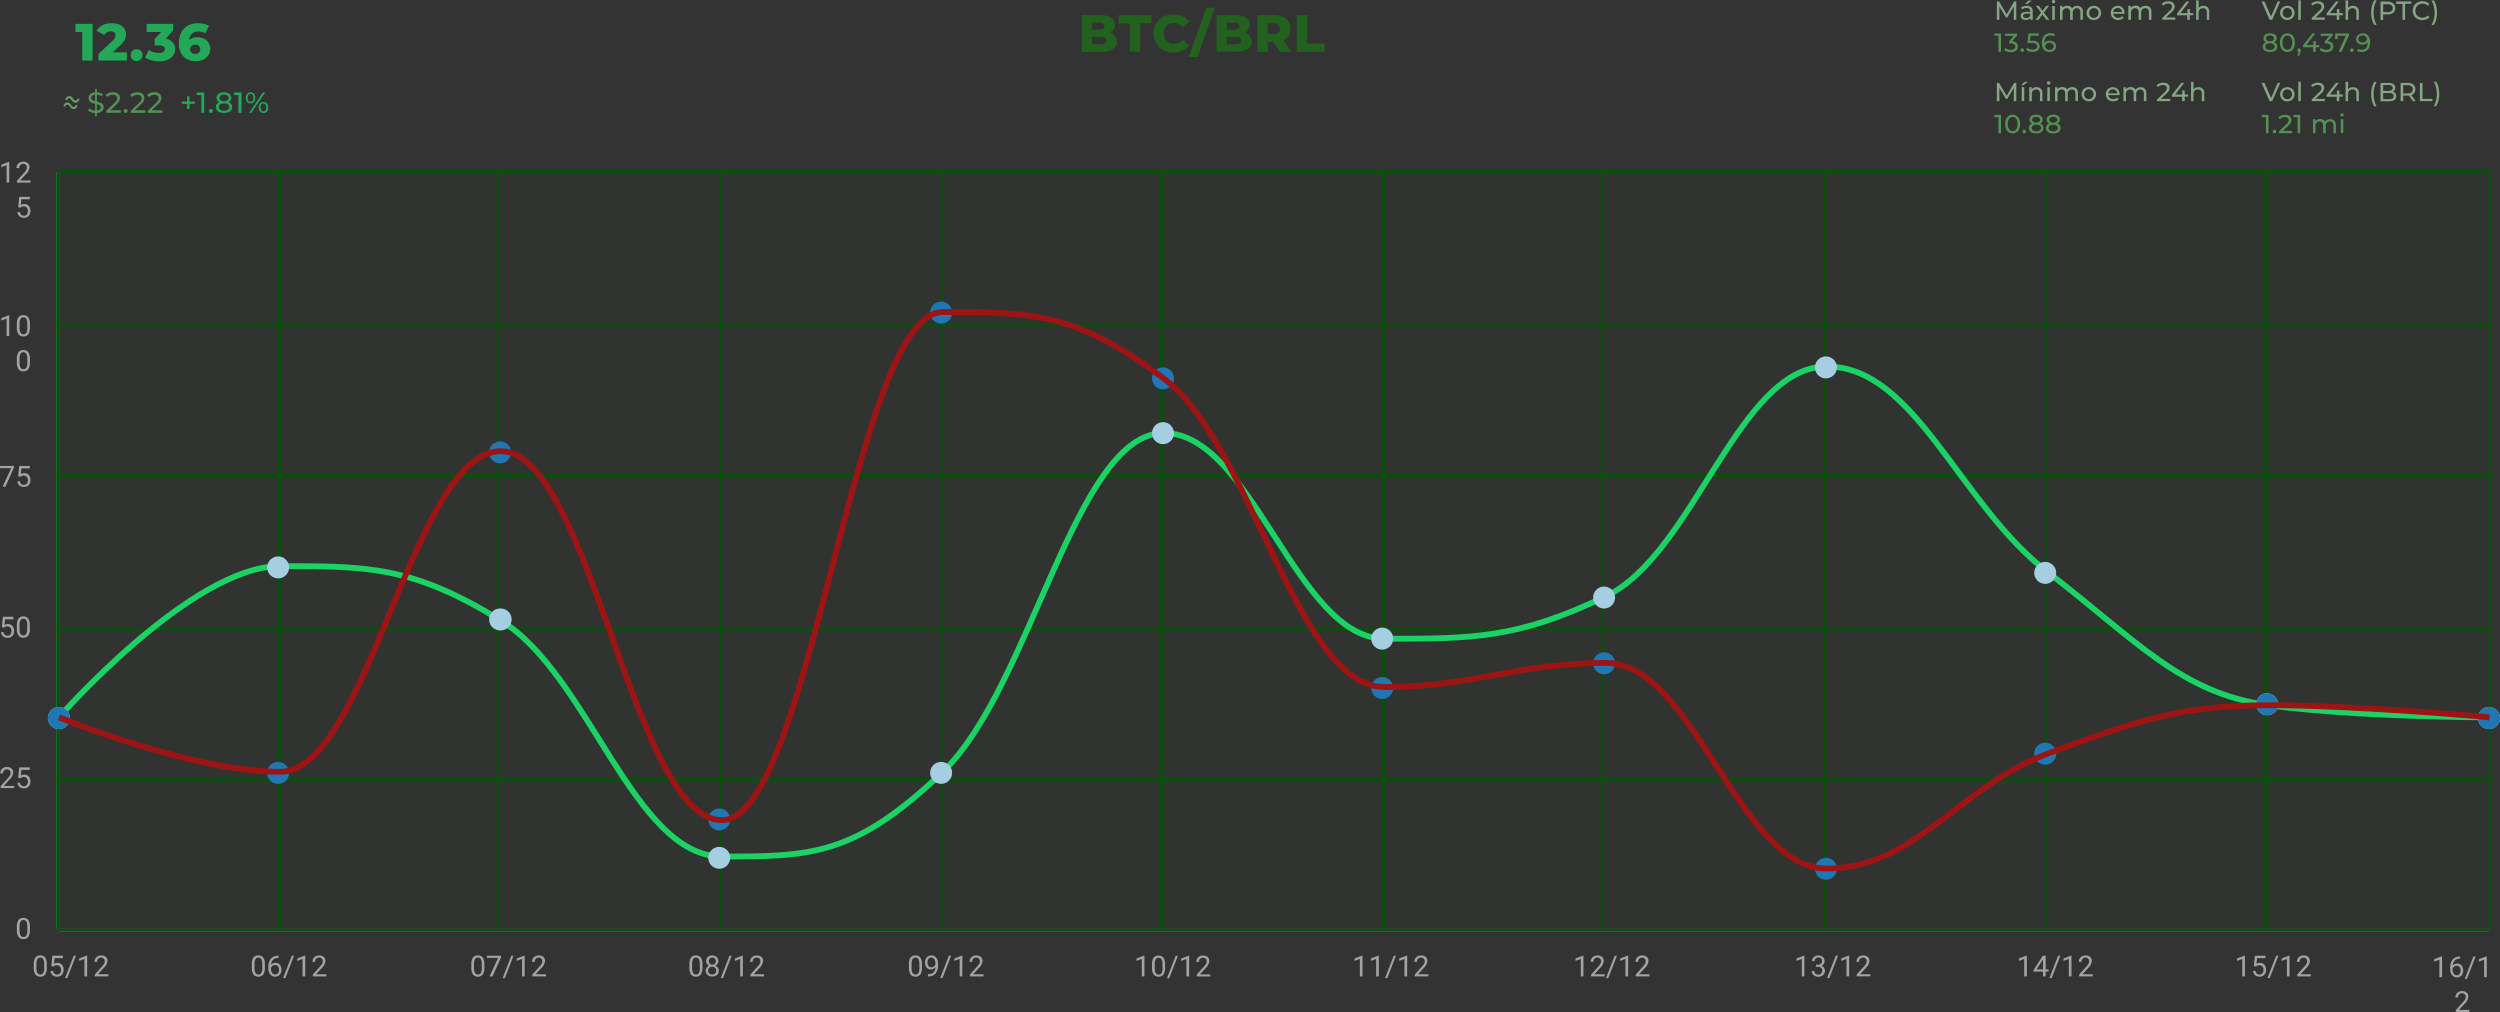 <svg xmlns="http://www.w3.org/2000/svg" viewBox="0 0 859.84 348.07"><rect x="0" y="0" width="859.84" height="348.07" fill="#333333" stroke="none"/><defs><style>.cls-1{fill:#22611e;}.cls-2{fill:#23a858;}.cls-3{fill:#539252;}.cls-4{fill:#679f66;}.cls-5{fill:#033105;fill-opacity:0.05;}.cls-10,.cls-13,.cls-6,.cls-7,.cls-8{fill:none;}.cls-6{stroke:#f0f0f0;}.cls-7{stroke:#08510b;}.cls-8{stroke:#09510c;}.cls-9{fill:#a3a3a3;}.cls-10{stroke:#1bd264;}.cls-10,.cls-13{stroke-width:2px;}.cls-11{fill:#a6cee3;}.cls-12{fill:#1f78b4;}.cls-13{stroke:#9e1414;}.cls-14{fill:#84a683;}</style></defs><g id="Camada_2" data-name="Camada 2"><g id="Camada_1-2" data-name="Camada 1"><path class="cls-1" d="M381.78,11.24a3.57,3.57,0,0,1,1.69,1.19,3,3,0,0,1,.61,1.93,2.89,2.89,0,0,1-1.33,2.55,6.87,6.87,0,0,1-3.85.9h-6.8V5.21h6.44a6.27,6.27,0,0,1,3.67.9,2.78,2.78,0,0,1,1.26,2.4,3,3,0,0,1-.45,1.62A3.05,3.05,0,0,1,381.78,11.24Zm-6.16-3.45v2.43h2.45q1.8,0,1.8-1.23t-1.8-1.2Zm3,7.45c1.25,0,1.87-.43,1.87-1.28s-.62-1.28-1.87-1.28h-3v2.56Zm10-7.2h-3.87V5.21H396V8h-3.85v9.77h-3.56Zm15,10a7.64,7.64,0,0,1-3.57-.83,6.34,6.34,0,0,1-3.36-5.73,6.42,6.42,0,0,1,.9-3.38,6.17,6.17,0,0,1,2.46-2.32A7.41,7.41,0,0,1,403.65,5a7.74,7.74,0,0,1,3.11.61,6,6,0,0,1,2.3,1.77L406.8,9.39a3.76,3.76,0,0,0-3-1.48,3.72,3.72,0,0,0-1.84.45,3.18,3.18,0,0,0-1.24,1.28,3.88,3.88,0,0,0-.43,1.87,4,4,0,0,0,.43,1.89A3.2,3.2,0,0,0,402,14.66a3.82,3.82,0,0,0,4.81-1l2.26,2a5.89,5.89,0,0,1-2.3,1.76A7.57,7.57,0,0,1,403.65,18.07Zm11.2-15.41h3l-5.94,17h-3Zm13.32,8.58a3.57,3.57,0,0,1,1.69,1.19,3,3,0,0,1,.61,1.93,2.89,2.89,0,0,1-1.33,2.55,6.87,6.87,0,0,1-3.85.9h-6.81V5.21h6.45a6.27,6.27,0,0,1,3.67.9,2.78,2.78,0,0,1,1.26,2.4,3,3,0,0,1-.45,1.62A3.05,3.05,0,0,1,428.17,11.24ZM422,7.79v2.43h2.45q1.8,0,1.8-1.23t-1.8-1.2Zm3,7.45c1.25,0,1.87-.43,1.87-1.28s-.62-1.28-1.87-1.28h-3v2.56Zm13-.77h-1.95v3.34H432.5V5.21h5.76a7.15,7.15,0,0,1,3,.58,4.26,4.26,0,0,1,1.94,1.62,4.36,4.36,0,0,1,.69,2.47,4.39,4.39,0,0,1-.65,2.39,4.28,4.28,0,0,1-1.82,1.58l2.72,4h-3.82Zm2.25-4.59a1.72,1.72,0,0,0-.56-1.37A2.44,2.44,0,0,0,438,8h-2v3.69h2a2.55,2.55,0,0,0,1.66-.47A1.71,1.71,0,0,0,440.26,9.88ZM446,5.21h3.57V15h6v2.82H446Z"/><path class="cls-2" d="M31.85,8.21v12.6H28.28V11H25.94V8.21ZM43.66,18v2.82H33.85V18.58l4.72-4.41a4.5,4.5,0,0,0,.91-1.1,2,2,0,0,0,.24-.93,1.17,1.17,0,0,0-.42-1,1.87,1.87,0,0,0-1.2-.34,2.64,2.64,0,0,0-1.3.33,2.52,2.52,0,0,0-.95.89L33.2,10.59a5.15,5.15,0,0,1,2.07-1.93A6.65,6.65,0,0,1,38.42,8,6.47,6.47,0,0,1,41,8.43a3.86,3.86,0,0,1,1.73,1.35,3.33,3.33,0,0,1,.63,2,4.35,4.35,0,0,1-.45,1.94,7.36,7.36,0,0,1-1.69,2L38.8,18ZM47,21a2,2,0,0,1-1.46-.58,2,2,0,0,1-.59-1.46,2,2,0,0,1,.57-1.46A2.1,2.1,0,0,1,47,16.92a2.06,2.06,0,0,1,1.48.56A2,2,0,0,1,49,18.94a2,2,0,0,1-.59,1.46A2,2,0,0,1,47,21Zm10-7.73a4.13,4.13,0,0,1,2.39,1.3,3.34,3.34,0,0,1,.85,2.32,3.71,3.71,0,0,1-.61,2.07,4.26,4.26,0,0,1-1.84,1.55,7.16,7.16,0,0,1-3,.58,10.87,10.87,0,0,1-2.65-.33,7.92,7.92,0,0,1-2.25-.92l1.3-2.68a5.38,5.38,0,0,0,1.66.77,6.54,6.54,0,0,0,1.83.27,2.7,2.7,0,0,0,1.46-.34,1.07,1.07,0,0,0,.54-1c0-.81-.64-1.22-1.93-1.22H53.19V13.4L55.44,11h-5V8.21h9.11v2.23Zm11-.46a4.69,4.69,0,0,1,2.18.5,3.71,3.71,0,0,1,1.56,1.4,3.64,3.64,0,0,1,.6,2.07A4,4,0,0,1,71.65,19a4.32,4.32,0,0,1-1.78,1.51,5.83,5.83,0,0,1-2.5.53,5.69,5.69,0,0,1-4.27-1.61,6.32,6.32,0,0,1-1.57-4.61,7.77,7.77,0,0,1,.83-3.7,5.7,5.7,0,0,1,2.36-2.38A7.33,7.33,0,0,1,68.23,8a9.07,9.07,0,0,1,2,.23,5.35,5.35,0,0,1,1.66.69l-1.3,2.55a3.92,3.92,0,0,0-2.32-.64,3.2,3.2,0,0,0-2.21.75,3.18,3.18,0,0,0-1,2.18A4.21,4.21,0,0,1,68,12.79Zm-.83,5.74a1.72,1.72,0,0,0,1.22-.44,1.62,1.62,0,0,0,0-2.32,1.73,1.73,0,0,0-1.24-.43,1.8,1.8,0,0,0-1.26.45,1.47,1.47,0,0,0-.48,1.15,1.51,1.51,0,0,0,.46,1.15A1.89,1.89,0,0,0,67.15,18.53Z"/><path class="cls-3" d="M35.64,36.9a1.73,1.73,0,0,1-.6,1.34,2.78,2.78,0,0,1-1.72.64V40h-.64V38.88a4.57,4.57,0,0,1-1.39-.27,3,3,0,0,1-1-.6l.37-.78a2.8,2.8,0,0,0,.91.55,3.69,3.69,0,0,0,1.15.25V35.71a6.5,6.5,0,0,1-1.17-.37,2,2,0,0,1-.78-.59,1.57,1.57,0,0,1-.31-1A1.81,1.81,0,0,1,31,32.39a2.72,2.72,0,0,1,1.69-.64V30.61h.64v1.13a5.05,5.05,0,0,1,1.1.18,3.33,3.33,0,0,1,.93.43l-.33.8a3.61,3.61,0,0,0-1.7-.56v2.33a9.07,9.07,0,0,1,1.2.38,2.06,2.06,0,0,1,.79.58A1.53,1.53,0,0,1,35.64,36.9ZM31.4,33.69a.78.78,0,0,0,.33.67,2.65,2.65,0,0,0,.95.4V32.6a1.7,1.7,0,0,0-1,.38A.91.91,0,0,0,31.4,33.69ZM33.32,38a1.77,1.77,0,0,0,1-.34.92.92,0,0,0,.34-.72.77.77,0,0,0-.35-.67,3.33,3.33,0,0,0-1-.42Zm8.23-.08v.87h-5v-.68l2.85-2.75a3.55,3.55,0,0,0,.7-.86,1.65,1.65,0,0,0,.18-.74,1,1,0,0,0-.39-.85,1.76,1.76,0,0,0-1.1-.31,2.21,2.21,0,0,0-1.79.76l-.68-.59A2.78,2.78,0,0,1,37.36,32a3.92,3.92,0,0,1,1.49-.28,2.73,2.73,0,0,1,1.75.53,1.73,1.73,0,0,1,.65,1.42A2.39,2.39,0,0,1,41,34.74a4.17,4.17,0,0,1-.91,1.14L38,37.94Zm1.68.93a.67.67,0,0,1-.68-.69.62.62,0,0,1,.2-.48.66.66,0,0,1,.48-.2.68.68,0,0,1,.47.19.7.7,0,0,1,.19.49.69.69,0,0,1-.2.5A.62.62,0,0,1,43.23,38.87ZM50,37.94v.87h-5v-.68l2.85-2.75a3.32,3.32,0,0,0,.7-.86,1.65,1.65,0,0,0,.18-.74,1,1,0,0,0-.39-.85,1.74,1.74,0,0,0-1.1-.31,2.22,2.22,0,0,0-1.79.76l-.68-.59A2.78,2.78,0,0,1,45.76,32a4,4,0,0,1,1.49-.28,2.71,2.71,0,0,1,1.75.53,1.73,1.73,0,0,1,.65,1.42,2.39,2.39,0,0,1-.24,1.06,4,4,0,0,1-.91,1.14l-2.14,2.06Zm5.84,0v.87h-5v-.68l2.85-2.75a3.32,3.32,0,0,0,.7-.86,1.65,1.65,0,0,0,.18-.74,1,1,0,0,0-.39-.85,1.74,1.74,0,0,0-1.1-.31,2.22,2.22,0,0,0-1.79.76l-.68-.59A2.86,2.86,0,0,1,51.6,32a4,4,0,0,1,1.49-.28,2.69,2.69,0,0,1,1.75.53,1.71,1.71,0,0,1,.65,1.42,2.39,2.39,0,0,1-.24,1.06,4,4,0,0,1-.91,1.14L52.2,37.94Z"/><path class="cls-2" d="M67,35.71H65.17V37.5h-.84V35.71H62.51v-.79h1.82v-1.8h.84v1.8H67Zm3.24-3.9v7h-1V32.68H67.66v-.87Zm2.29,7.06a.66.66,0,0,1-.48-.19.69.69,0,0,1-.2-.5.66.66,0,0,1,.2-.48.67.67,0,0,1,.48-.2.67.67,0,0,1,.47.19.66.66,0,0,1,.19.49.69.69,0,0,1-.2.5A.62.62,0,0,1,72.52,38.87Zm6.08-3.73a2.18,2.18,0,0,1,.93.66,1.71,1.71,0,0,1,.32,1,1.81,1.81,0,0,1-.35,1.1,2,2,0,0,1-1,.71,3.9,3.9,0,0,1-1.47.25,3.83,3.83,0,0,1-1.47-.25,2,2,0,0,1-1-.71,1.81,1.81,0,0,1-.35-1.1,1.71,1.71,0,0,1,.32-1,2,2,0,0,1,.92-.66,1.73,1.73,0,0,1-.74-.61,1.64,1.64,0,0,1-.25-.9,1.69,1.69,0,0,1,.32-1,2,2,0,0,1,.89-.66,3.54,3.54,0,0,1,1.32-.23,3.67,3.67,0,0,1,1.33.23,2.1,2.1,0,0,1,.89.66,1.69,1.69,0,0,1,.32,1,1.61,1.61,0,0,1-.26.9A1.73,1.73,0,0,1,78.6,35.14Zm-1.54-2.6a1.89,1.89,0,0,0-1.13.31,1,1,0,0,0,0,1.64,1.91,1.91,0,0,0,1.14.3,1.93,1.93,0,0,0,1.14-.3,1,1,0,0,0,.41-.82,1,1,0,0,0-.43-.82A1.86,1.86,0,0,0,77.06,32.54Zm0,5.54a2.18,2.18,0,0,0,1.3-.34,1.1,1.1,0,0,0,.49-.94,1.06,1.06,0,0,0-.49-.91,2.67,2.67,0,0,0-2.61,0,1.07,1.07,0,0,0-.47.91,1.11,1.11,0,0,0,.47.94A2.19,2.19,0,0,0,77.06,38.08Zm6-6.27v7H82V32.68H80.46v-.87Zm3.15,3.76A1.46,1.46,0,0,1,85,35a2,2,0,0,1-.45-1.38A2.08,2.08,0,0,1,85,32.28a1.49,1.49,0,0,1,1.18-.53,1.44,1.44,0,0,1,1.17.53,2.36,2.36,0,0,1,0,2.77A1.44,1.44,0,0,1,86.18,35.57Zm4.22-3.76h.77l-4.78,7h-.77ZM86.18,35a.82.82,0,0,0,.72-.35,1.69,1.69,0,0,0,.26-1,1.65,1.65,0,0,0-.26-1,.83.83,0,0,0-.72-.36.86.86,0,0,0-.72.36,1.67,1.67,0,0,0-.26,1,1.65,1.65,0,0,0,.26,1A.86.86,0,0,0,86.18,35Zm4.43,3.87a1.48,1.48,0,0,1-1.18-.52,2.4,2.4,0,0,1,0-2.77,1.58,1.58,0,0,1,2.36,0A2.08,2.08,0,0,1,92.24,37a2,2,0,0,1-.45,1.38A1.45,1.45,0,0,1,90.61,38.87Zm0-.57a.83.83,0,0,0,.71-.36,1.58,1.58,0,0,0,.27-1,1.61,1.61,0,0,0-.27-1,.83.83,0,0,0-.71-.36.84.84,0,0,0-.72.36,1.65,1.65,0,0,0-.26,1,1.69,1.69,0,0,0,.26,1A.83.83,0,0,0,90.61,38.3Z"/><path class="cls-4" d="M25.65,35.27a1.4,1.4,0,0,1-.57-.29,6.22,6.22,0,0,1-.47-.56,2.8,2.8,0,0,0-.32-.41.67.67,0,0,0-.31-.19.59.59,0,0,0-.56.11,1.09,1.09,0,0,0-.37.57l-.61-.16a1.9,1.9,0,0,1,.67-1.08,1.33,1.33,0,0,1,1.59.14,3.54,3.54,0,0,1,.47.56,3.59,3.59,0,0,0,.33.41.61.61,0,0,0,.31.18.59.59,0,0,0,.55-.1,1.15,1.15,0,0,0,.38-.59l.61.16a1.91,1.91,0,0,1-.69,1.1A1.18,1.18,0,0,1,25.65,35.27Z"/><path class="cls-4" d="M25,37.48a1.3,1.3,0,0,1-.57-.3,5.07,5.07,0,0,1-.47-.56,3.48,3.48,0,0,0-.32-.41.64.64,0,0,0-.32-.18.58.58,0,0,0-.55.11,1,1,0,0,0-.37.57l-.61-.16a1.91,1.91,0,0,1,.67-1.09,1.24,1.24,0,0,1,1-.16,1.32,1.32,0,0,1,.56.31,3.62,3.62,0,0,1,.47.56c.13.18.24.32.32.41a.92.92,0,0,0,.32.18.62.62,0,0,0,.55-.1,1.2,1.2,0,0,0,.38-.6l.61.17a2,2,0,0,1-.69,1.1A1.18,1.18,0,0,1,25,37.48Z"/><rect class="cls-5" x="19.84" y="58.81" width="836" height="261"/><path class="cls-6" d="M19.81,59.47V319.53"/><path class="cls-7" d="M96.13,59.47V319.53"/><path class="cls-7" d="M171.51,59.47V319.53"/><path class="cls-7" d="M247.83,59.47V319.53"/><path class="cls-7" d="M324.16,59.47V319.53"/><path class="cls-7" d="M399.54,59.47V319.53"/><path class="cls-7" d="M475.86,59.47V319.53"/><path class="cls-7" d="M551.24,59.47V319.53"/><path class="cls-7" d="M627.57,59.47V319.53"/><path class="cls-7" d="M703.89,59.47V319.53"/><path class="cls-7" d="M779.27,59.47V319.53"/><path class="cls-7" d="M856.54,59.47V319.53"/><path class="cls-6" d="M20.28,320H856.07"/><path class="cls-7" d="M20.28,268.18H856.07"/><path class="cls-7" d="M20.28,216.35H856.07"/><path class="cls-7" d="M20.28,163.59H856.07"/><path class="cls-7" d="M20.28,111.76H856.07"/><path class="cls-7" d="M20.28,59H856.07"/><path class="cls-8" d="M20.28,320H856.07"/><path class="cls-7" d="M19.81,59.47V319.53"/><path class="cls-9" d="M16.09,332.78a4.14,4.14,0,0,1-.54,2.36,1.93,1.93,0,0,1-1.69.77,2,2,0,0,1-1.69-.75,4,4,0,0,1-.56-2.26v-1.2a4,4,0,0,1,.54-2.33,1.94,1.94,0,0,1,1.7-.76,2,2,0,0,1,1.69.73,3.93,3.93,0,0,1,.55,2.27Zm-.9-1.24a3.3,3.3,0,0,0-.32-1.66,1.1,1.1,0,0,0-1-.53,1.09,1.09,0,0,0-1,.52,3.28,3.28,0,0,0-.33,1.61v1.44a3.44,3.44,0,0,0,.33,1.71,1.13,1.13,0,0,0,1,.54,1.1,1.1,0,0,0,1-.51,3.22,3.22,0,0,0,.34-1.63Zm2.48.71L18,328.7h3.64v.84H18.79l-.21,1.94a2.25,2.25,0,0,1,1.19-.31,2,2,0,0,1,1.54.64,2.53,2.53,0,0,1,.57,1.74,2.41,2.41,0,0,1-.6,1.73,2.14,2.14,0,0,1-1.65.63,2.24,2.24,0,0,1-1.54-.52,2.1,2.1,0,0,1-.68-1.45h.86a1.45,1.45,0,0,0,.43.93,1.39,1.39,0,0,0,.93.3,1.21,1.21,0,0,0,1-.43,1.77,1.77,0,0,0,.36-1.18,1.65,1.65,0,0,0-.39-1.15,1.34,1.34,0,0,0-1-.43,1.49,1.49,0,0,0-.93.26l-.24.19Zm5.47,4.17h-.78l3-7.72h.77Zm6.82-.61h-.91v-6l-1.82.67v-.82l2.58-1H30Zm7.3,0H32.6v-.65l2.46-2.73a5.58,5.58,0,0,0,.76-1,1.68,1.68,0,0,0,.21-.8,1.32,1.32,0,0,0-.34-.92,1.22,1.22,0,0,0-.9-.35,1.42,1.42,0,0,0-1,.38,1.47,1.47,0,0,0-.37,1.07h-.9a2.11,2.11,0,0,1,.63-1.59,2.34,2.34,0,0,1,1.69-.6,2.26,2.26,0,0,1,1.57.52,1.76,1.76,0,0,1,.57,1.38A4.07,4.07,0,0,1,35.6,333l-1.91,2.07h3.57Z"/><path class="cls-9" d="M91.09,332.78a4.14,4.14,0,0,1-.54,2.36,1.93,1.93,0,0,1-1.69.77,2,2,0,0,1-1.69-.75,4,4,0,0,1-.56-2.26v-1.2a4,4,0,0,1,.54-2.33,1.94,1.94,0,0,1,1.7-.76,2,2,0,0,1,1.69.73,3.93,3.93,0,0,1,.55,2.27Zm-.9-1.24a3.3,3.3,0,0,0-.32-1.66,1.1,1.1,0,0,0-1-.53,1.09,1.09,0,0,0-1,.52,3.28,3.28,0,0,0-.33,1.61v1.44a3.44,3.44,0,0,0,.33,1.71,1.13,1.13,0,0,0,1,.54,1.1,1.1,0,0,0,1-.51,3.22,3.22,0,0,0,.34-1.63Zm5.61-2.84v.77h-.17a2.39,2.39,0,0,0-1.68.62,2.54,2.54,0,0,0-.72,1.7,1.94,1.94,0,0,1,1.53-.64,1.85,1.85,0,0,1,1.48.65,2.53,2.53,0,0,1,.56,1.69,2.5,2.5,0,0,1-.6,1.76,2.06,2.06,0,0,1-1.61.66,2,2,0,0,1-1.65-.78,3.15,3.15,0,0,1-.64-2v-.35a4.66,4.66,0,0,1,.84-3,3.1,3.1,0,0,1,2.5-1.06Zm-1.19,3.2a1.52,1.52,0,0,0-.86.28,1.47,1.47,0,0,0-.54.7v.33a2.3,2.3,0,0,0,.4,1.42,1.19,1.19,0,0,0,1,.53,1.14,1.14,0,0,0,1-.45,1.81,1.81,0,0,0,.35-1.17,1.88,1.88,0,0,0-.35-1.18A1.12,1.12,0,0,0,94.61,331.9Zm3.53,4.52h-.78l3-7.72h.77Zm6.82-.61h-.91v-6l-1.82.67v-.82l2.58-1H105Zm7.3,0H107.6v-.65l2.46-2.73a5,5,0,0,0,.75-1,1.58,1.58,0,0,0,.22-.8,1.32,1.32,0,0,0-.34-.92,1.22,1.22,0,0,0-.9-.35,1.42,1.42,0,0,0-1.05.38,1.47,1.47,0,0,0-.37,1.07h-.9a2.11,2.11,0,0,1,.63-1.59,2.34,2.34,0,0,1,1.69-.6,2.26,2.26,0,0,1,1.57.52,1.76,1.76,0,0,1,.57,1.38,4.07,4.07,0,0,1-1.33,2.5l-1.91,2.07h3.57Z"/><path class="cls-9" d="M166.59,332.78a4.14,4.14,0,0,1-.54,2.36,1.93,1.93,0,0,1-1.69.77,2,2,0,0,1-1.69-.75,4,4,0,0,1-.56-2.26v-1.2a4,4,0,0,1,.54-2.33,1.94,1.94,0,0,1,1.7-.76,2,2,0,0,1,1.69.73,3.93,3.93,0,0,1,.55,2.27Zm-.9-1.24a3.3,3.3,0,0,0-.32-1.66,1.1,1.1,0,0,0-1-.53,1.08,1.08,0,0,0-1,.52,3.28,3.28,0,0,0-.33,1.61v1.44a3.44,3.44,0,0,0,.33,1.71,1.13,1.13,0,0,0,1,.54,1.1,1.1,0,0,0,1-.51,3.22,3.22,0,0,0,.34-1.63Zm6.65-2.33-2.94,6.6h-1l2.93-6.36h-3.84v-.75h4.8Zm1.3,7.21h-.78l3-7.72h.77Zm6.82-.61h-.91v-6l-1.82.67v-.82l2.59-1h.14Zm7.3,0H183.1v-.65l2.46-2.73a5.58,5.58,0,0,0,.76-1,1.66,1.66,0,0,0,.2-.8,1.31,1.31,0,0,0-.33-.92,1.22,1.22,0,0,0-.9-.35,1.42,1.42,0,0,0-1,.38,1.47,1.47,0,0,0-.37,1.07H183a2.11,2.11,0,0,1,.63-1.59,2.34,2.34,0,0,1,1.69-.6,2.26,2.26,0,0,1,1.57.52,1.76,1.76,0,0,1,.57,1.38,4.07,4.07,0,0,1-1.33,2.5l-1.91,2.07h3.57Z"/><path class="cls-9" d="M241.59,332.78a4.14,4.14,0,0,1-.54,2.36,1.93,1.93,0,0,1-1.69.77,2,2,0,0,1-1.69-.75,4,4,0,0,1-.56-2.26v-1.2a4,4,0,0,1,.54-2.33,1.94,1.94,0,0,1,1.7-.76,2,2,0,0,1,1.69.73,3.93,3.93,0,0,1,.55,2.27Zm-.9-1.24a3.3,3.3,0,0,0-.32-1.66,1.1,1.1,0,0,0-1-.53,1.08,1.08,0,0,0-1,.52,3.28,3.28,0,0,0-.33,1.61v1.44a3.44,3.44,0,0,0,.33,1.71,1.13,1.13,0,0,0,1,.54,1.1,1.1,0,0,0,1-.51,3.22,3.22,0,0,0,.34-1.63Zm6.37-1a1.66,1.66,0,0,1-.28.95,2,2,0,0,1-.76.65,2,2,0,0,1,.88.69,1.76,1.76,0,0,1,.33,1,1.84,1.84,0,0,1-.63,1.47,2.33,2.33,0,0,1-1.63.55,2.38,2.38,0,0,1-1.65-.55,1.85,1.85,0,0,1-.61-1.47,1.82,1.82,0,0,1,.31-1,2,2,0,0,1,.87-.7,1.8,1.8,0,0,1-.74-.65,1.62,1.62,0,0,1-.28-.94,1.86,1.86,0,0,1,.58-1.43,2.47,2.47,0,0,1,3,0A1.83,1.83,0,0,1,247.06,330.56Zm-.74,3.32a1.3,1.3,0,0,0-.38-1,1.31,1.31,0,0,0-1-.37,1.3,1.3,0,0,0-1,.37,1.31,1.31,0,0,0-.37,1,1.26,1.26,0,0,0,.36.95,1.63,1.63,0,0,0,2,0A1.24,1.24,0,0,0,246.32,333.88ZM245,329.35a1.18,1.18,0,0,0-.87.33,1.2,1.2,0,0,0-.32.89,1.12,1.12,0,0,0,1.19,1.21,1.14,1.14,0,0,0,.86-.33,1.32,1.32,0,0,0,0-1.76A1.13,1.13,0,0,0,245,329.35Zm3.67,7.07h-.78l3-7.72h.77Zm6.82-.61h-.91v-6l-1.82.67v-.82l2.59-1h.14Zm7.3,0H258.1v-.65l2.46-2.73a5.58,5.58,0,0,0,.76-1,1.79,1.79,0,0,0,.2-.8,1.31,1.31,0,0,0-.33-.92,1.22,1.22,0,0,0-.9-.35,1.42,1.42,0,0,0-1.05.38,1.47,1.47,0,0,0-.37,1.07H258a2.11,2.11,0,0,1,.63-1.59,2.34,2.34,0,0,1,1.69-.6,2.26,2.26,0,0,1,1.57.52,1.76,1.76,0,0,1,.57,1.38,4.07,4.07,0,0,1-1.33,2.5l-1.91,2.07h3.57Z"/><path class="cls-9" d="M317.09,332.78a4.14,4.14,0,0,1-.54,2.36,1.93,1.93,0,0,1-1.69.77,2,2,0,0,1-1.69-.75,4,4,0,0,1-.56-2.26v-1.2a4,4,0,0,1,.54-2.33,1.94,1.94,0,0,1,1.7-.76,2,2,0,0,1,1.69.73,3.93,3.93,0,0,1,.55,2.27Zm-.9-1.24a3.3,3.3,0,0,0-.32-1.66,1.1,1.1,0,0,0-1-.53,1.09,1.09,0,0,0-1,.52,3.28,3.28,0,0,0-.33,1.61v1.44a3.44,3.44,0,0,0,.33,1.71,1.13,1.13,0,0,0,1,.54,1.1,1.1,0,0,0,1-.51,3.22,3.22,0,0,0,.34-1.63Zm5.52,1.15a2.26,2.26,0,0,1-.68.54,1.77,1.77,0,0,1-.86.21,1.87,1.87,0,0,1-1.77-1.16,2.85,2.85,0,0,1-.25-1.21,3,3,0,0,1,.27-1.29,2,2,0,0,1,.77-.87,2.2,2.2,0,0,1,1.16-.3,2,2,0,0,1,1.66.79,3.38,3.38,0,0,1,.61,2.14v.27a4.59,4.59,0,0,1-.82,3,3.15,3.15,0,0,1-2.47,1h-.18v-.76h.19a2.51,2.51,0,0,0,1.72-.59A2.47,2.47,0,0,0,321.71,332.69Zm-1.39,0a1.39,1.39,0,0,0,.84-.28,1.7,1.7,0,0,0,.56-.69v-.36a2.51,2.51,0,0,0-.39-1.45,1.13,1.13,0,0,0-1-.55,1.15,1.15,0,0,0-1,.46A1.87,1.87,0,0,0,319,331a2,2,0,0,0,.34,1.2A1.13,1.13,0,0,0,320.32,332.69Zm3.82,3.73h-.78l3-7.72h.77Zm6.82-.61h-.91v-6l-1.82.67v-.82l2.59-1H331Zm7.3,0H333.6v-.65l2.46-2.73a5.58,5.58,0,0,0,.76-1,1.79,1.79,0,0,0,.2-.8,1.31,1.31,0,0,0-.33-.92,1.22,1.22,0,0,0-.9-.35,1.42,1.42,0,0,0-1.05.38,1.47,1.47,0,0,0-.37,1.07h-.9a2.11,2.11,0,0,1,.63-1.59,2.34,2.34,0,0,1,1.69-.6,2.26,2.26,0,0,1,1.57.52,1.76,1.76,0,0,1,.57,1.38,4.07,4.07,0,0,1-1.33,2.5l-1.91,2.07h3.57Z"/><path class="cls-9" d="M393.61,335.81h-.91v-6l-1.82.67v-.82l2.58-1h.15Zm7.1-3a4.14,4.14,0,0,1-.54,2.36,2.26,2.26,0,0,1-3.38,0,3.89,3.89,0,0,1-.57-2.26v-1.2a4,4,0,0,1,.54-2.33,2.3,2.3,0,0,1,3.39,0,3.92,3.92,0,0,1,.56,2.27Zm-.9-1.24a3.18,3.18,0,0,0-.33-1.66,1.24,1.24,0,0,0-2,0,3.19,3.19,0,0,0-.32,1.61v1.44a3.44,3.44,0,0,0,.33,1.71,1.11,1.11,0,0,0,1,.54,1.08,1.08,0,0,0,1-.51,3.21,3.21,0,0,0,.35-1.63Zm2.33,4.88h-.78l3-7.72h.77Zm6.82-.61h-.91v-6l-1.82.67v-.82l2.59-1H409Zm7.3,0H411.6v-.65l2.46-2.73a5.58,5.58,0,0,0,.76-1,1.79,1.79,0,0,0,.2-.8,1.31,1.31,0,0,0-.33-.92,1.22,1.22,0,0,0-.9-.35,1.42,1.42,0,0,0-1.05.38,1.47,1.47,0,0,0-.37,1.07h-.9a2.11,2.11,0,0,1,.63-1.59,2.34,2.34,0,0,1,1.69-.6,2.26,2.26,0,0,1,1.57.52,1.76,1.76,0,0,1,.57,1.38,4.07,4.07,0,0,1-1.33,2.5l-1.91,2.07h3.57Z"/><path class="cls-9" d="M468.61,335.81h-.91v-6l-1.82.67v-.82l2.58-1h.15Zm5.61,0h-.91v-6l-1.82.67v-.82l2.59-1h.14Zm2.92.61h-.78l3-7.72h.77Zm6.82-.61h-.91v-6l-1.82.67v-.82l2.59-1H484Zm7.3,0H486.6v-.65l2.46-2.73a5.58,5.58,0,0,0,.76-1,1.79,1.79,0,0,0,.2-.8,1.31,1.31,0,0,0-.33-.92,1.22,1.22,0,0,0-.9-.35,1.42,1.42,0,0,0-1.05.38,1.47,1.47,0,0,0-.37,1.07h-.9a2.11,2.11,0,0,1,.63-1.59,2.34,2.34,0,0,1,1.69-.6,2.26,2.26,0,0,1,1.57.52,1.76,1.76,0,0,1,.57,1.38,4.07,4.07,0,0,1-1.33,2.5l-1.91,2.07h3.57Z"/><path class="cls-9" d="M544.6,335.81h-.9v-6l-1.82.67v-.82l2.58-1h.14Zm7.31,0h-4.66v-.65l2.46-2.73a5,5,0,0,0,.75-1,1.68,1.68,0,0,0,.21-.8,1.31,1.31,0,0,0-.33-.92,1.22,1.22,0,0,0-.9-.35,1.42,1.42,0,0,0-1.05.38,1.47,1.47,0,0,0-.37,1.07h-.91a2.11,2.11,0,0,1,.63-1.59,2.38,2.38,0,0,1,1.7-.6,2.26,2.26,0,0,1,1.57.52,1.76,1.76,0,0,1,.57,1.38,4,4,0,0,1-1.34,2.5l-1.9,2.07h3.57Zm1.23.61h-.78l3-7.72h.77Zm6.82-.61h-.91v-6l-1.82.67v-.82l2.59-1H560Zm7.3,0H562.6v-.65l2.46-2.73a5.58,5.58,0,0,0,.76-1,1.68,1.68,0,0,0,.21-.8,1.32,1.32,0,0,0-.34-.92,1.22,1.22,0,0,0-.9-.35,1.42,1.42,0,0,0-1,.38,1.47,1.47,0,0,0-.37,1.07h-.9a2.11,2.11,0,0,1,.63-1.59,2.34,2.34,0,0,1,1.69-.6,2.26,2.26,0,0,1,1.57.52,1.76,1.76,0,0,1,.57,1.38,4.07,4.07,0,0,1-1.33,2.5l-1.91,2.07h3.57Z"/><path class="cls-9" d="M620.6,335.81h-.9v-6l-1.82.67v-.82l2.58-1h.14Zm4-4h.67a1.5,1.5,0,0,0,1-.34,1.13,1.13,0,0,0,.36-.88,1.1,1.1,0,0,0-1.24-1.25,1.29,1.29,0,0,0-.94.34,1.15,1.15,0,0,0-.34.88h-.91a1.81,1.81,0,0,1,.62-1.4,2.55,2.55,0,0,1,3.15,0,1.92,1.92,0,0,1,.57,1.48,1.57,1.57,0,0,1-.3.9,1.84,1.84,0,0,1-.82.65,1.66,1.66,0,0,1,1.23,1.66,1.94,1.94,0,0,1-.63,1.52,2.36,2.36,0,0,1-1.62.56,2.44,2.44,0,0,1-1.64-.54,1.82,1.82,0,0,1-.62-1.43H624a1.19,1.19,0,0,0,.36.9,1.44,1.44,0,0,0,1,.33,1.36,1.36,0,0,0,1-.34,1.31,1.31,0,0,0,.34-1,1.17,1.17,0,0,0-.38-1,1.63,1.63,0,0,0-1.1-.34h-.67Zm4.57,4.6h-.78l3-7.72h.77Zm6.82-.61h-.91v-6l-1.82.67v-.82l2.59-1H636Zm7.3,0H638.6v-.65l2.46-2.73a5.58,5.58,0,0,0,.76-1,1.68,1.68,0,0,0,.21-.8,1.32,1.32,0,0,0-.34-.92,1.22,1.22,0,0,0-.9-.35,1.42,1.42,0,0,0-1,.38,1.47,1.47,0,0,0-.37,1.07h-.9a2.11,2.11,0,0,1,.63-1.59,2.34,2.34,0,0,1,1.69-.6,2.26,2.26,0,0,1,1.57.52,1.76,1.76,0,0,1,.57,1.38,4.07,4.07,0,0,1-1.33,2.5l-1.91,2.07h3.57Z"/><path class="cls-9" d="M697.1,335.81h-.9v-6l-1.82.67v-.82l2.58-1h.14Zm6.47-2.39h1v.74h-1v1.65h-.91v-1.65h-3.24v-.53l3.18-4.93h1Zm-3.13,0h2.22v-3.48l-.11.19Zm5.2,3h-.78l3-7.72h.77Zm6.82-.61h-.91v-6l-1.82.67v-.82l2.59-1h.14Zm7.3,0H715.1v-.65l2.46-2.73a5.58,5.58,0,0,0,.76-1,1.68,1.68,0,0,0,.21-.8,1.32,1.32,0,0,0-.34-.92,1.22,1.22,0,0,0-.9-.35,1.42,1.42,0,0,0-1,.38,1.47,1.47,0,0,0-.37,1.07H715a2.11,2.11,0,0,1,.63-1.59,2.34,2.34,0,0,1,1.69-.6,2.26,2.26,0,0,1,1.57.52,1.76,1.76,0,0,1,.57,1.38,4.07,4.07,0,0,1-1.33,2.5l-1.91,2.07h3.57Z"/><path class="cls-9" d="M772.1,335.81h-.9v-6l-1.82.67v-.82l2.58-1h.14Zm3.07-3.56.36-3.55h3.64v.84h-2.88l-.21,1.94a2.25,2.25,0,0,1,1.19-.31,2,2,0,0,1,1.54.64,2.53,2.53,0,0,1,.57,1.74,2.41,2.41,0,0,1-.6,1.73,2.14,2.14,0,0,1-1.65.63,2.24,2.24,0,0,1-1.54-.52,2.1,2.1,0,0,1-.68-1.45h.86a1.45,1.45,0,0,0,.43.93,1.39,1.39,0,0,0,.93.3,1.18,1.18,0,0,0,1-.43,1.72,1.72,0,0,0,.37-1.18,1.65,1.65,0,0,0-.39-1.15,1.36,1.36,0,0,0-1-.43,1.49,1.49,0,0,0-.93.26l-.24.19Zm5.47,4.17h-.78l3-7.72h.77Zm6.82-.61h-.91v-6l-1.82.67v-.82l2.59-1h.14Zm7.3,0H790.1v-.65l2.46-2.73a5.58,5.58,0,0,0,.76-1,1.68,1.68,0,0,0,.21-.8,1.32,1.32,0,0,0-.34-.92,1.22,1.22,0,0,0-.9-.35,1.42,1.42,0,0,0-1,.38,1.47,1.47,0,0,0-.37,1.07H790a2.11,2.11,0,0,1,.63-1.59,2.34,2.34,0,0,1,1.69-.6,2.26,2.26,0,0,1,1.57.52,1.76,1.76,0,0,1,.57,1.38,4.07,4.07,0,0,1-1.33,2.5l-1.91,2.07h3.57Z"/><path class="cls-9" d="M839.94,336.07H839v-6l-1.82.67v-.82l2.58-1h.15Zm6.19-7.11v.76H846a2.35,2.35,0,0,0-1.68.63,2.54,2.54,0,0,0-.72,1.7,1.92,1.92,0,0,1,1.53-.64,1.85,1.85,0,0,1,1.48.65,2.86,2.86,0,0,1,0,3.45,2.21,2.21,0,0,1-3.26-.12,3.15,3.15,0,0,1-.63-2V333a4.66,4.66,0,0,1,.83-3A3.07,3.07,0,0,1,846,329Zm-1.19,3.2a1.4,1.4,0,0,0-.85.28,1.5,1.5,0,0,0-.55.7v.33a2.33,2.33,0,0,0,.4,1.41,1.18,1.18,0,0,0,1,.54,1.14,1.14,0,0,0,1-.45,1.82,1.82,0,0,0,.35-1.18,1.84,1.84,0,0,0-.35-1.18A1.14,1.14,0,0,0,844.94,332.16Zm3.53,4.52h-.77l3-7.72h.77Zm6.82-.61h-.91v-6l-1.82.67v-.82l2.59-1h.14Zm-6,12h-4.66v-.65l2.46-2.73a6,6,0,0,0,.76-1,1.68,1.68,0,0,0,.21-.8,1.3,1.3,0,0,0-.34-.92,1.18,1.18,0,0,0-.9-.36,1.39,1.39,0,0,0-1.05.39,1.47,1.47,0,0,0-.37,1.07h-.9a2.09,2.09,0,0,1,.63-1.59,2.35,2.35,0,0,1,1.69-.61,2.26,2.26,0,0,1,1.57.53,1.76,1.76,0,0,1,.57,1.38,4.07,4.07,0,0,1-1.33,2.5l-1.91,2.06h3.57Z"/><path class="cls-9" d="M10.29,319.85a4.12,4.12,0,0,1-.54,2.35,1.94,1.94,0,0,1-1.7.78,1.94,1.94,0,0,1-1.68-.76A3.84,3.84,0,0,1,5.8,320v-1.21a4.07,4.07,0,0,1,.54-2.33,1.94,1.94,0,0,1,1.7-.76,2,2,0,0,1,1.69.74,3.88,3.88,0,0,1,.56,2.26Zm-.91-1.24a3.26,3.26,0,0,0-.32-1.67,1.1,1.1,0,0,0-1-.53,1.1,1.1,0,0,0-1,.53,3.24,3.24,0,0,0-.33,1.6V320a3.28,3.28,0,0,0,.34,1.7,1.09,1.09,0,0,0,1,.55,1.07,1.07,0,0,0,1-.52,3.19,3.19,0,0,0,.34-1.63Z"/><path class="cls-9" d="M4.87,271.05H.21v-.65l2.47-2.73a5.93,5.93,0,0,0,.75-1,1.68,1.68,0,0,0,.21-.8,1.28,1.28,0,0,0-.34-.92,1.19,1.19,0,0,0-.9-.35,1.42,1.42,0,0,0-1,.38A1.51,1.51,0,0,0,1,266H.08a2.11,2.11,0,0,1,.63-1.59,2.36,2.36,0,0,1,1.69-.6,2.24,2.24,0,0,1,1.57.52,1.77,1.77,0,0,1,.58,1.38,4.09,4.09,0,0,1-1.34,2.5L1.3,270.32H4.87Zm1.38-3.56.36-3.55h3.64v.84H7.37l-.21,1.94a2.24,2.24,0,0,1,1.18-.31,2,2,0,0,1,1.55.65,2.49,2.49,0,0,1,.57,1.73,2.41,2.41,0,0,1-.6,1.73,2.14,2.14,0,0,1-1.65.63,2.24,2.24,0,0,1-1.54-.52A2.1,2.1,0,0,1,6,269.18h.86a1.45,1.45,0,0,0,.43.93,1.37,1.37,0,0,0,.93.3,1.18,1.18,0,0,0,1-.43,1.72,1.72,0,0,0,.37-1.18,1.61,1.61,0,0,0-.39-1.14,1.34,1.34,0,0,0-1-.44,1.48,1.48,0,0,0-.92.26l-.24.19Z"/><path class="cls-9" d="M.63,215.67,1,212.12H4.63V213H1.76l-.22,1.94a2.36,2.36,0,0,1,1.19-.3,1.94,1.94,0,0,1,1.54.64A2.51,2.51,0,0,1,4.84,217a2.43,2.43,0,0,1-.59,1.74,2.18,2.18,0,0,1-1.66.63,2.25,2.25,0,0,1-1.54-.53,2.07,2.07,0,0,1-.67-1.44h.85a1.43,1.43,0,0,0,.44.92,1.31,1.31,0,0,0,.92.31,1.21,1.21,0,0,0,1-.43A1.8,1.8,0,0,0,3.94,217a1.64,1.64,0,0,0-.39-1.14,1.31,1.31,0,0,0-1-.43,1.53,1.53,0,0,0-.93.25l-.24.2Zm9.66.53a4.16,4.16,0,0,1-.54,2.36,2,2,0,0,1-1.7.77,1.91,1.91,0,0,1-1.68-.76,3.84,3.84,0,0,1-.57-2.25v-1.21a4.07,4.07,0,0,1,.54-2.33A2,2,0,0,1,8,212a2,2,0,0,1,1.69.74,3.9,3.9,0,0,1,.56,2.27ZM9.38,215a3.26,3.26,0,0,0-.32-1.67,1.1,1.1,0,0,0-1-.53,1.1,1.1,0,0,0-1,.53,3.27,3.27,0,0,0-.33,1.6v1.45A3.28,3.28,0,0,0,7,218a1.09,1.09,0,0,0,1,.55,1.07,1.07,0,0,0,1-.52,3.19,3.19,0,0,0,.34-1.63Z"/><path class="cls-9" d="M4.8,160.8l-2.94,6.6H.91L3.85,161H0v-.75H4.8Zm1.45,3,.36-3.55h3.64v.84H7.37l-.21,1.94a2.24,2.24,0,0,1,1.18-.31,2,2,0,0,1,1.55.64,2.53,2.53,0,0,1,.57,1.74,2.41,2.41,0,0,1-.6,1.73,2.14,2.14,0,0,1-1.65.63A2.24,2.24,0,0,1,6.67,167,2.1,2.1,0,0,1,6,165.53h.86a1.45,1.45,0,0,0,.43.93,1.37,1.37,0,0,0,.93.3,1.2,1.2,0,0,0,1-.42,1.77,1.77,0,0,0,.37-1.19A1.61,1.61,0,0,0,9.17,164a1.34,1.34,0,0,0-1-.44,1.48,1.48,0,0,0-.92.26L7,164Z"/><path class="cls-9" d="M3.18,115.58h-.9v-6l-1.83.67v-.82l2.59-1h.14Zm7.11-3a4.16,4.16,0,0,1-.54,2.36,2,2,0,0,1-1.7.77,1.93,1.93,0,0,1-1.68-.75,3.89,3.89,0,0,1-.57-2.26v-1.21a4.07,4.07,0,0,1,.54-2.33,2,2,0,0,1,1.7-.76,2,2,0,0,1,1.69.74,3.9,3.9,0,0,1,.56,2.27Zm-.91-1.24a3.26,3.26,0,0,0-.32-1.67,1.09,1.09,0,0,0-1-.52,1.09,1.09,0,0,0-1,.52,3.27,3.27,0,0,0-.33,1.6v1.45a3.26,3.26,0,0,0,.34,1.7,1.09,1.09,0,0,0,1,.55,1.07,1.07,0,0,0,1-.52,3.19,3.19,0,0,0,.34-1.63Zm.91,13.24a4.16,4.16,0,0,1-.54,2.36,2,2,0,0,1-1.7.77,1.93,1.93,0,0,1-1.68-.75,3.89,3.89,0,0,1-.57-2.26v-1.21a4.07,4.07,0,0,1,.54-2.33,2,2,0,0,1,1.7-.76,2,2,0,0,1,1.69.74,3.9,3.9,0,0,1,.56,2.27Zm-.91-1.24a3.26,3.26,0,0,0-.32-1.67,1.09,1.09,0,0,0-1-.52,1.09,1.09,0,0,0-1,.52,3.27,3.27,0,0,0-.33,1.6v1.45a3.26,3.26,0,0,0,.34,1.7,1.09,1.09,0,0,0,1,.55,1.07,1.07,0,0,0,1-.52,3.19,3.19,0,0,0,.34-1.63Z"/><path class="cls-9" d="M3.18,62.81h-.9v-6l-1.83.67v-.82l2.59-1h.14Zm7.31,0H5.83v-.65l2.46-2.73a5,5,0,0,0,.75-1,1.68,1.68,0,0,0,.21-.8,1.31,1.31,0,0,0-.33-.92,1.22,1.22,0,0,0-.9-.35,1.42,1.42,0,0,0-1,.38A1.47,1.47,0,0,0,6.6,57.8H5.69a2.11,2.11,0,0,1,.63-1.59,2.38,2.38,0,0,1,1.7-.6,2.21,2.21,0,0,1,1.56.52,1.73,1.73,0,0,1,.58,1.38A4,4,0,0,1,8.82,60l-1.9,2.07h3.57ZM6.25,71.25l.36-3.55h3.64v.84H7.37l-.21,1.94a2.24,2.24,0,0,1,1.18-.31,2,2,0,0,1,1.55.64,2.53,2.53,0,0,1,.57,1.74,2.41,2.41,0,0,1-.6,1.73,2.14,2.14,0,0,1-1.65.63,2.24,2.24,0,0,1-1.54-.52A2.1,2.1,0,0,1,6,72.94h.86a1.45,1.45,0,0,0,.43.93,1.37,1.37,0,0,0,.93.3,1.18,1.18,0,0,0,1-.43,1.72,1.72,0,0,0,.37-1.18,1.65,1.65,0,0,0-.39-1.15,1.33,1.33,0,0,0-1-.43,1.48,1.48,0,0,0-.92.26L7,71.43Z"/><path class="cls-10" d="M20.28,246.71s45.59-52,76-52,45.59,0,76,18.72,45.59,81.15,76,81.15,45.59,0,76-29.13,45.59-116.51,76-116.51,45.59,70.74,76,70.74,45.59,0,76-14.57,45.59-79.06,76-79.06,45.59,47.44,76,70.74,45.59,41.61,76,45.77,76,4.16,76,4.16"/><path class="cls-11" d="M20.28,250.75a3.79,3.79,0,1,1,2.66-1.11,3.74,3.74,0,0,1-2.66,1.11Z"/><path class="cls-11" d="M95.66,198.92a3.77,3.77,0,0,1-2.67-1.1,3.78,3.78,0,0,1,2.67-6.44,3.79,3.79,0,0,1,3.77,3.77,3.76,3.76,0,0,1-3.77,3.77Z"/><path class="cls-11" d="M172,216.82a3.77,3.77,0,0,1-3.77-3.76,3.78,3.78,0,0,1,1.11-2.67,3.73,3.73,0,0,1,2.66-1.1,3.77,3.77,0,1,1,0,7.53Z"/><path class="cls-11" d="M247.36,298.8a3.76,3.76,0,1,1,2.67-1.1,3.79,3.79,0,0,1-2.66,1.1Z"/><path class="cls-11" d="M323.69,269.59a3.76,3.76,0,0,1-3.77-3.77,3.77,3.77,0,1,1,3.77,3.77Z"/><path class="cls-11" d="M400,152.75a3.77,3.77,0,1,1,3.77-3.77,3.76,3.76,0,0,1-3.77,3.77Z"/><path class="cls-11" d="M475.39,223.42a3.77,3.77,0,1,1,2.67-1.11,3.77,3.77,0,0,1-2.67,1.11Z"/><path class="cls-11" d="M551.72,209.29a3.78,3.78,0,0,1-2.67-1.11,3.73,3.73,0,0,1-1.1-2.66,3.76,3.76,0,0,1,3.76-3.77,3.81,3.81,0,0,1,2.67,1.1,3.78,3.78,0,0,1-2.66,6.44Z"/><path class="cls-11" d="M628,130.14a3.77,3.77,0,1,1,2.67-1.11,3.78,3.78,0,0,1-2.67,1.11Z"/><path class="cls-11" d="M703.42,200.81a3.79,3.79,0,0,1-3.77-3.77,3.76,3.76,0,0,1,3.77-3.77,3.73,3.73,0,0,1,2.66,1.1,3.77,3.77,0,0,1-2.66,6.44Z"/><path class="cls-11" d="M779.74,246a3.79,3.79,0,0,1-3.77-3.77,3.77,3.77,0,1,1,3.78,3.77Z"/><path class="cls-11" d="M856.07,250.75a3.79,3.79,0,1,1,2.66-1.11,3.74,3.74,0,0,1-2.66,1.11Z"/><path class="cls-12" d="M20.28,250.75a3.79,3.79,0,1,1,2.66-1.11,3.74,3.74,0,0,1-2.66,1.11Z"/><path class="cls-12" d="M95.66,269.59a3.77,3.77,0,0,1,0-7.54,3.79,3.79,0,0,1,3.77,3.77,3.76,3.76,0,0,1-3.77,3.77Z"/><path class="cls-12" d="M172,159.35a3.79,3.79,0,0,1-3.77-3.77,3.77,3.77,0,1,1,3.78,3.77Z"/><path class="cls-12" d="M247.36,285.61a3.77,3.77,0,0,1-3.77-3.77,3.79,3.79,0,0,1,3.77-3.77,3.76,3.76,0,0,1,3.77,3.77,3.77,3.77,0,0,1-3.76,3.77Z"/><path class="cls-12" d="M323.69,111.29a3.76,3.76,0,0,1-3.77-3.77,3.77,3.77,0,0,1,3.76-3.77,3.77,3.77,0,0,1,2.67,6.44,3.77,3.77,0,0,1-2.66,1.1Z"/><path class="cls-12" d="M400,133.91a3.79,3.79,0,0,1-3.77-3.77,3.76,3.76,0,0,1,3.77-3.77,3.77,3.77,0,0,1,3.77,3.76,3.77,3.77,0,0,1-3.77,3.78Z"/><path class="cls-12" d="M475.39,240.38a3.76,3.76,0,1,1,3.77-3.77,3.76,3.76,0,0,1-3.77,3.77Z"/><path class="cls-12" d="M551.72,231.9a3.81,3.81,0,0,1-2.67-1.1,3.77,3.77,0,0,1-1.1-2.67,3.77,3.77,0,0,1,3.76-3.77,3.81,3.81,0,0,1,2.67,1.1,3.77,3.77,0,0,1,1.1,2.67,3.77,3.77,0,0,1-3.76,3.77Z"/><path class="cls-12" d="M628,302.57a3.76,3.76,0,1,1,2.67-1.1,3.81,3.81,0,0,1-2.67,1.1Z"/><path class="cls-12" d="M703.42,263a3.79,3.79,0,0,1-3.77-3.77,3.76,3.76,0,0,1,3.77-3.77,3.77,3.77,0,0,1,3.77,3.76,3.77,3.77,0,0,1-3.77,3.78Z"/><path class="cls-12" d="M779.74,246a3.79,3.79,0,0,1-3.77-3.77,3.77,3.77,0,1,1,3.78,3.77Z"/><path class="cls-12" d="M856.07,250.75a3.79,3.79,0,1,1,2.66-1.11,3.74,3.74,0,0,1-2.66,1.11Z"/><path class="cls-13" d="M20.28,246.71s45.59,18.73,76,18.73,45.59-110.27,76-110.27,45.59,126.91,76,126.91,45.59-174.76,76-174.76,45.59,0,76,22.88,45.59,106.11,76,106.11,45.59-8.32,76-8.32,45.59,70.74,76,70.74,45.59-28.3,76-39.53,45.59-16.65,76-16.65,76,4.16,76,4.16"/><path class="cls-14" d="M692.62,6.81V2.22l-2.27,3.83h-.42l-2.27-3.8V6.81h-.87V.51h.74l2.63,4.43L692.74.51h.74v6.3ZM697.08,2a2.16,2.16,0,0,1,1.51.48,1.9,1.9,0,0,1,.53,1.45V6.81h-.82V6.18a1.33,1.33,0,0,1-.62.52,2.43,2.43,0,0,1-.94.17,2,2,0,0,1-1.29-.39,1.25,1.25,0,0,1-.48-1,1.24,1.24,0,0,1,.46-1,2.24,2.24,0,0,1,1.46-.39h1.37V3.9a1.09,1.09,0,0,0-.33-.86,1.34,1.34,0,0,0-.95-.3,2.39,2.39,0,0,0-.83.15,1.93,1.93,0,0,0-.68.37l-.36-.65a2.44,2.44,0,0,1,.88-.45A3.5,3.5,0,0,1,697.08,2Zm-.2,4.2a1.56,1.56,0,0,0,.85-.22,1.31,1.31,0,0,0,.53-.63V4.69h-1.34c-.73,0-1.09.25-1.09.74a.64.64,0,0,0,.28.56A1.24,1.24,0,0,0,696.88,6.2Zm.81-6h1.1l-1.51,1.17h-.81Zm6.16,6.63L702.47,5l-1.39,1.82h-1L702,4.37,700.21,2h1l1.31,1.72L703.79,2h.94l-1.8,2.33,1.9,2.44Zm2-4.77h.87V6.81h-.87Zm.44-.91a.61.61,0,0,1-.43-.17.55.55,0,0,1-.16-.39.58.58,0,0,1,.16-.4A.61.61,0,0,1,706.3,0a.54.54,0,0,1,.41.16.48.48,0,0,1,.17.39.53.53,0,0,1-.17.41A.55.55,0,0,1,706.3,1.13Zm8.14.87a1.91,1.91,0,0,1,1.42.52,2.09,2.09,0,0,1,.53,1.55V6.81h-.86V4.17a1.49,1.49,0,0,0-.33-1,1.17,1.17,0,0,0-.91-.35,1.34,1.34,0,0,0-1,.42,1.62,1.62,0,0,0-.39,1.17V6.81H712V4.17a1.49,1.49,0,0,0-.33-1,1.17,1.17,0,0,0-.91-.35,1.36,1.36,0,0,0-1,.42,1.62,1.62,0,0,0-.39,1.17V6.81h-.86V2h.83v.71A1.6,1.6,0,0,1,710,2.2a2.12,2.12,0,0,1,1-.2,2.07,2.07,0,0,1,1,.22,1.58,1.58,0,0,1,.67.66,1.83,1.83,0,0,1,.75-.65A2.53,2.53,0,0,1,714.44,2Zm5.7,4.87a2.59,2.59,0,0,1-1.28-.32,2.3,2.3,0,0,1-.89-.86,2.51,2.51,0,0,1-.32-1.26A2.45,2.45,0,0,1,718,3.18a2.26,2.26,0,0,1,.89-.87,2.78,2.78,0,0,1,2.55,0,2.3,2.3,0,0,1,.88.87,2.35,2.35,0,0,1,.32,1.25,2.41,2.41,0,0,1-.32,1.26,2.34,2.34,0,0,1-.88.86A2.58,2.58,0,0,1,720.14,6.87Zm0-.76A1.61,1.61,0,0,0,721,5.9a1.47,1.47,0,0,0,.57-.59,1.82,1.82,0,0,0,.21-.88,1.75,1.75,0,0,0-.21-.87A1.44,1.44,0,0,0,721,3a1.61,1.61,0,0,0-.82-.21,1.65,1.65,0,0,0-.83.21,1.59,1.59,0,0,0-.58.6,1.86,1.86,0,0,0-.2.87,1.93,1.93,0,0,0,.2.88,1.56,1.56,0,0,0,1.41.8Zm10.58-1.65c0,.06,0,.15,0,.26h-3.87a1.48,1.48,0,0,0,.55,1,1.85,1.85,0,0,0,1.18.38,1.75,1.75,0,0,0,1.37-.57l.48.55a2,2,0,0,1-.81.58,2.83,2.83,0,0,1-1.07.2,2.79,2.79,0,0,1-1.34-.31,2.25,2.25,0,0,1-.91-.87A2.51,2.51,0,0,1,726,4.43a2.6,2.6,0,0,1,.31-1.25,2.32,2.32,0,0,1,.86-.87A2.39,2.39,0,0,1,728.36,2a2.32,2.32,0,0,1,1.21.31,2.2,2.2,0,0,1,.84.87A2.66,2.66,0,0,1,730.72,4.46Zm-2.36-1.73a1.49,1.49,0,0,0-1.05.38,1.56,1.56,0,0,0-.48,1h3.06a1.55,1.55,0,0,0-.5-1A1.47,1.47,0,0,0,728.36,2.73ZM738,2a1.93,1.93,0,0,1,1.43.52,2.09,2.09,0,0,1,.53,1.55V6.81h-.87V4.17a1.53,1.53,0,0,0-.32-1,1.18,1.18,0,0,0-.91-.35,1.36,1.36,0,0,0-1.05.42,1.66,1.66,0,0,0-.38,1.17V6.81h-.87V4.17a1.48,1.48,0,0,0-.32-1,1.17,1.17,0,0,0-.91-.35,1.34,1.34,0,0,0-1,.42,1.62,1.62,0,0,0-.39,1.17V6.81H732V2h.82v.71a1.69,1.69,0,0,1,.69-.55,2.37,2.37,0,0,1,2,0,1.58,1.58,0,0,1,.67.66,1.87,1.87,0,0,1,.74-.65A2.59,2.59,0,0,1,738,2Zm10.18,4v.78h-4.52V6.2l2.56-2.47a3.14,3.14,0,0,0,.63-.78,1.46,1.46,0,0,0,.16-.66.9.9,0,0,0-.35-.77,1.5,1.5,0,0,0-1-.28,2,2,0,0,0-1.61.69l-.61-.53a2.46,2.46,0,0,1,1-.71,3.59,3.59,0,0,1,1.34-.25,2.42,2.42,0,0,1,1.58.48,1.55,1.55,0,0,1,.58,1.28,2.23,2.23,0,0,1-.21.95,4.1,4.1,0,0,1-.82,1L744.92,6Zm6.15-.76h-1.2V6.81h-.87V5.27h-3.5V4.64L752,.51h1l-3.09,4h2.43V3.12h.84V4.49h1.2ZM757.86,2a1.91,1.91,0,0,1,1.44.53,2,2,0,0,1,.54,1.54V6.81H759V4.17a1.44,1.44,0,0,0-.34-1,1.26,1.26,0,0,0-.95-.35,1.47,1.47,0,0,0-1.11.42,1.58,1.58,0,0,0-.4,1.17V6.81h-.87V.13h.87V2.72a1.7,1.7,0,0,1,.7-.53A2.38,2.38,0,0,1,757.86,2Z"/><path class="cls-14" d="M784.25.51l-2.76,6.3h-.89L777.83.51h1l2.27,5.18L783.35.51Zm2.45,6.36a2.61,2.61,0,0,1-1.28-.32,2.45,2.45,0,0,1-.89-.86,2.5,2.5,0,0,1-.31-1.26,2.44,2.44,0,0,1,.31-1.25,2.4,2.4,0,0,1,.89-.87A2.61,2.61,0,0,1,786.7,2a2.52,2.52,0,0,1,1.27.31,2.23,2.23,0,0,1,.88.87,2.36,2.36,0,0,1,.33,1.25,2.42,2.42,0,0,1-.33,1.26,2.27,2.27,0,0,1-.88.86A2.52,2.52,0,0,1,786.7,6.87Zm0-.76a1.59,1.59,0,0,0,.82-.21,1.5,1.5,0,0,0,.58-.59,1.81,1.81,0,0,0,.2-.88,1.75,1.75,0,0,0-.2-.87,1.46,1.46,0,0,0-.58-.6,1.59,1.59,0,0,0-.82-.21,1.61,1.61,0,0,0-.82.21,1.52,1.52,0,0,0-.58.6,1.75,1.75,0,0,0-.21.87,1.82,1.82,0,0,0,.21.88,1.56,1.56,0,0,0,.58.59A1.61,1.61,0,0,0,786.7,6.11Zm3.76-6h.87V6.81h-.87ZM799.61,6v.78h-4.52V6.2l2.56-2.47a2.92,2.92,0,0,0,.63-.78,1.47,1.47,0,0,0,.17-.66.91.91,0,0,0-.36-.77,1.48,1.48,0,0,0-1-.28,2,2,0,0,0-1.61.69l-.61-.53a2.46,2.46,0,0,1,1-.71,3.63,3.63,0,0,1,1.34-.25,2.42,2.42,0,0,1,1.58.48,1.55,1.55,0,0,1,.58,1.28,2.23,2.23,0,0,1-.21.95,4.1,4.1,0,0,1-.82,1L796.38,6Zm6.15-.76h-1.2V6.81h-.87V5.27h-3.5V4.64L803.41.51h1l-3.09,4h2.43V3.12h.84V4.49h1.2ZM809.32,2a1.91,1.91,0,0,1,1.44.53,2,2,0,0,1,.54,1.54V6.81h-.86V4.17a1.44,1.44,0,0,0-.34-1,1.25,1.25,0,0,0-1-.35,1.47,1.47,0,0,0-1.11.42,1.58,1.58,0,0,0-.4,1.17V6.81h-.86V.13h.86V2.72a1.7,1.7,0,0,1,.7-.53A2.41,2.41,0,0,1,809.32,2Zm7.28,6.56a7.09,7.09,0,0,1-.79-1.9,9.49,9.49,0,0,1-.28-2.31A9.51,9.51,0,0,1,815.81,2a6.83,6.83,0,0,1,.79-1.9h.82a7.73,7.73,0,0,0-.79,2,9.29,9.29,0,0,0-.25,2.23,9.35,9.35,0,0,0,.25,2.23,7.66,7.66,0,0,0,.79,2Zm4.6-8a2.93,2.93,0,0,1,1.93.59,2,2,0,0,1,.7,1.61,2,2,0,0,1-.7,1.61,2.93,2.93,0,0,1-1.93.59h-1.55v1.9h-.9V.51Zm0,3.61a2,2,0,0,0,1.3-.36,1.28,1.28,0,0,0,.45-1,1.28,1.28,0,0,0-.45-1,2,2,0,0,0-1.3-.36h-1.53V4.12Zm5.11-2.82h-2.16V.51h5.21V1.3h-2.16V6.81h-.89Zm6.85,5.59a3.49,3.49,0,0,1-1.71-.42,3.13,3.13,0,0,1-1.19-1.15,3.31,3.31,0,0,1-.43-1.66A3.21,3.21,0,0,1,830.24,2a3,3,0,0,1,1.2-1.16,3.49,3.49,0,0,1,1.71-.42,3.68,3.68,0,0,1,1.35.25,2.88,2.88,0,0,1,1,.73L835,2a2.33,2.33,0,0,0-1.77-.75,2.58,2.58,0,0,0-1.27.32,2.26,2.26,0,0,0-.89.87,2.45,2.45,0,0,0-.32,1.23A2.53,2.53,0,0,0,831,4.91a2.3,2.3,0,0,0,.89.86,2.57,2.57,0,0,0,1.27.31A2.36,2.36,0,0,0,835,5.33l.59.56a2.75,2.75,0,0,1-1.06.74A3.42,3.42,0,0,1,833.14,6.89Zm3.12,1.67a7.32,7.32,0,0,0,.79-2,8.85,8.85,0,0,0,.27-2.23,8.79,8.79,0,0,0-.27-2.23,7.38,7.38,0,0,0-.79-2h.82a6.23,6.23,0,0,1,.8,1.89,9.13,9.13,0,0,1,.28,2.33,9,9,0,0,1-.28,2.31,6.4,6.4,0,0,1-.8,1.9Z"/><path class="cls-14" d="M692.62,34.81V30.22l-2.27,3.83h-.42l-2.27-3.8v4.56h-.87v-6.3h.74l2.63,4.43,2.59-4.43h.74v6.3ZM695.34,30h.87v4.77h-.87Zm1-1.86h1.1l-1.51,1.17h-.81ZM700.49,30a1.91,1.91,0,0,1,1.44.53,2,2,0,0,1,.54,1.54v2.74h-.86V32.17a1.46,1.46,0,0,0-.34-1.05,1.26,1.26,0,0,0-.95-.35,1.47,1.47,0,0,0-1.11.42,1.58,1.58,0,0,0-.4,1.17v2.45h-.87V30h.83v.72a1.76,1.76,0,0,1,.7-.56A2.38,2.38,0,0,1,700.49,30Zm3.67,0H705v4.77h-.86Zm.43-.91a.57.57,0,0,1-.42-.17.53.53,0,0,1-.16-.39.54.54,0,0,1,.16-.4.57.57,0,0,1,.42-.17.57.57,0,0,1,.42.16.51.51,0,0,1,.17.39A.57.57,0,0,1,705,29,.57.57,0,0,1,704.59,29.13Zm8.14.87a1.91,1.91,0,0,1,1.42.52,2.05,2.05,0,0,1,.53,1.55v2.74h-.86V32.17a1.55,1.55,0,0,0-.32-1.05,1.18,1.18,0,0,0-.91-.35,1.36,1.36,0,0,0-1.05.42,1.62,1.62,0,0,0-.38,1.17v2.45h-.87V32.17a1.55,1.55,0,0,0-.32-1.05,1.17,1.17,0,0,0-.91-.35,1.33,1.33,0,0,0-1,.42,1.62,1.62,0,0,0-.39,1.17v2.45h-.87V30h.83v.71a1.63,1.63,0,0,1,.69-.55,2.37,2.37,0,0,1,2,0,1.58,1.58,0,0,1,.67.66,1.8,1.8,0,0,1,.74-.65A2.59,2.59,0,0,1,712.73,30Zm5.7,4.87a2.61,2.61,0,0,1-1.28-.32,2.45,2.45,0,0,1-.89-.86,2.5,2.5,0,0,1-.31-1.26,2.44,2.44,0,0,1,.31-1.25,2.4,2.4,0,0,1,.89-.87,2.61,2.61,0,0,1,1.28-.31,2.52,2.52,0,0,1,1.27.31,2.23,2.23,0,0,1,.88.87,2.36,2.36,0,0,1,.33,1.25,2.42,2.42,0,0,1-.33,1.26,2.27,2.27,0,0,1-.88.86A2.52,2.52,0,0,1,718.43,34.87Zm0-.76a1.59,1.59,0,0,0,.82-.21,1.5,1.5,0,0,0,.58-.59,1.81,1.81,0,0,0,.2-.88,1.75,1.75,0,0,0-.2-.87,1.46,1.46,0,0,0-.58-.6,1.59,1.59,0,0,0-.82-.21,1.68,1.68,0,0,0-.83.21,1.5,1.5,0,0,0-.57.6,1.75,1.75,0,0,0-.21.87,1.82,1.82,0,0,0,.21.88,1.54,1.54,0,0,0,.57.59A1.68,1.68,0,0,0,718.43,34.11ZM729,32.45a1.42,1.42,0,0,1,0,.27h-3.87a1.54,1.54,0,0,0,.55,1,2,2,0,0,0,2.56-.19l.48.55a2,2,0,0,1-.81.58,2.85,2.85,0,0,1-1.08.2,2.91,2.91,0,0,1-1.34-.31,2.31,2.31,0,0,1-.91-.87,2.7,2.7,0,0,1,0-2.51,2.29,2.29,0,0,1,.85-.87,2.44,2.44,0,0,1,1.23-.31,2.36,2.36,0,0,1,1.22.31,2.2,2.2,0,0,1,.84.87A2.62,2.62,0,0,1,729,32.45Zm-2.36-1.72a1.51,1.51,0,0,0-1,.37,1.57,1.57,0,0,0-.49,1h3.06a1.49,1.49,0,0,0-1.53-1.37Zm9.62-.73a1.91,1.91,0,0,1,1.42.52,2.09,2.09,0,0,1,.53,1.55v2.74h-.86V32.17a1.5,1.5,0,0,0-.33-1.05,1.17,1.17,0,0,0-.91-.35,1.36,1.36,0,0,0-1,.42,1.62,1.62,0,0,0-.39,1.17v2.45h-.86V32.17a1.55,1.55,0,0,0-.32-1.05,1.2,1.2,0,0,0-.91-.35,1.36,1.36,0,0,0-1.05.42,1.62,1.62,0,0,0-.39,1.17v2.45h-.86V30h.83v.71a1.6,1.6,0,0,1,.68-.55,2.16,2.16,0,0,1,1-.2,2.12,2.12,0,0,1,1,.22,1.56,1.56,0,0,1,.66.66,1.83,1.83,0,0,1,.75-.65A2.56,2.56,0,0,1,736.27,30Zm10.18,4v.78h-4.53V34.2l2.57-2.47a3.14,3.14,0,0,0,.63-.78,1.6,1.6,0,0,0,.16-.66.93.93,0,0,0-.35-.77,1.52,1.52,0,0,0-1-.28,2,2,0,0,0-1.61.69l-.61-.53a2.33,2.33,0,0,1,1-.71,3.4,3.4,0,0,1,1.34-.25,2.39,2.39,0,0,1,1.57.48,1.55,1.55,0,0,1,.59,1.28,2.1,2.1,0,0,1-.22.95,3.68,3.68,0,0,1-.82,1L743.22,34Zm6.14-.77H751.4v1.55h-.88V33.26H747v-.63l3.22-4.12h1l-3.09,4h2.42V31.12h.85v1.37h1.19ZM756.16,30a1.94,1.94,0,0,1,1.44.53,2,2,0,0,1,.54,1.54v2.74h-.87V32.17a1.5,1.5,0,0,0-.33-1.05,1.27,1.27,0,0,0-1-.35,1.46,1.46,0,0,0-1.1.42,1.59,1.59,0,0,0-.41,1.17v2.45h-.86V28.14h.86v2.58a1.76,1.76,0,0,1,.7-.53A2.46,2.46,0,0,1,756.16,30Z"/><path class="cls-14" d="M784.25,28.51l-2.76,6.3h-.89l-2.77-6.3h1l2.27,5.18,2.28-5.18Zm2.45,6.36a2.61,2.61,0,0,1-1.28-.32,2.45,2.45,0,0,1-.89-.86,2.5,2.5,0,0,1-.31-1.26,2.44,2.44,0,0,1,.31-1.25,2.4,2.4,0,0,1,.89-.87A2.61,2.61,0,0,1,786.7,30a2.52,2.52,0,0,1,1.27.31,2.23,2.23,0,0,1,.88.87,2.36,2.36,0,0,1,.33,1.25,2.42,2.42,0,0,1-.33,1.26,2.27,2.27,0,0,1-.88.86A2.52,2.52,0,0,1,786.7,34.87Zm0-.76a1.59,1.59,0,0,0,.82-.21,1.5,1.5,0,0,0,.58-.59,1.81,1.81,0,0,0,.2-.88,1.75,1.75,0,0,0-.2-.87,1.46,1.46,0,0,0-.58-.6,1.59,1.59,0,0,0-.82-.21,1.61,1.61,0,0,0-.82.21,1.52,1.52,0,0,0-.58.6,1.75,1.75,0,0,0-.21.87,1.82,1.82,0,0,0,.21.88,1.56,1.56,0,0,0,.58.59A1.61,1.61,0,0,0,786.7,34.11Zm3.76-6h.87v6.67h-.87ZM799.61,34v.78h-4.52V34.2l2.56-2.47a2.92,2.92,0,0,0,.63-.78,1.47,1.47,0,0,0,.17-.66.91.91,0,0,0-.36-.77,1.48,1.48,0,0,0-1-.28,2,2,0,0,0-1.61.69l-.61-.53a2.46,2.46,0,0,1,1-.71,3.44,3.44,0,0,1,1.34-.25,2.42,2.42,0,0,1,1.58.48,1.55,1.55,0,0,1,.58,1.28,2.23,2.23,0,0,1-.21.95,4.1,4.1,0,0,1-.82,1L796.38,34Zm6.15-.77h-1.2v1.55h-.87V33.26h-3.5v-.63l3.22-4.12h1l-3.09,4h2.43V31.12h.84v1.37h1.2ZM809.32,30a1.91,1.91,0,0,1,1.44.53,2,2,0,0,1,.54,1.54v2.74h-.86V32.17a1.46,1.46,0,0,0-.34-1.05,1.25,1.25,0,0,0-1-.35,1.47,1.47,0,0,0-1.11.42,1.58,1.58,0,0,0-.4,1.17v2.45h-.86V28.14h.86v2.58a1.7,1.7,0,0,1,.7-.53A2.41,2.41,0,0,1,809.32,30Zm7.28,6.56a7.09,7.09,0,0,1-.79-1.9,9.71,9.71,0,0,1,0-4.63,6.64,6.64,0,0,1,.79-1.89h.82a7.39,7.39,0,0,0-.79,2,10.07,10.07,0,0,0,0,4.46,7.66,7.66,0,0,0,.79,2Zm6.38-5a1.5,1.5,0,0,1,1.18,1.56,1.43,1.43,0,0,1-.62,1.26,3,3,0,0,1-1.79.44h-3v-6.3h2.82a2.84,2.84,0,0,1,1.67.43,1.42,1.42,0,0,1,.59,1.2,1.6,1.6,0,0,1-.23.86A1.5,1.5,0,0,1,823,31.55Zm-3.33-2.31v2h1.84a1.93,1.93,0,0,0,1.06-.25.88.88,0,0,0,.38-.76.85.85,0,0,0-.38-.75,1.84,1.84,0,0,0-1.06-.26Zm2.07,4.84a2.11,2.11,0,0,0,1.15-.25.87.87,0,0,0,.39-.79c0-.7-.52-1.05-1.54-1.05h-2.07v2.09Zm8.14.73-1.36-1.93-.4,0h-1.55v1.91h-.9v-6.3h2.45a2.93,2.93,0,0,1,1.93.59,2,2,0,0,1,.7,1.61,2.11,2.11,0,0,1-.36,1.24,2.08,2.08,0,0,1-1,.75l1.49,2.11Zm-1.78-2.68a2,2,0,0,0,1.3-.37,1.28,1.28,0,0,0,.45-1.05,1.27,1.27,0,0,0-.45-1.05,2,2,0,0,0-1.3-.36h-1.53v2.83Zm4.2-3.62h.9V34h3.41v.78h-4.31Zm4.77,8.05a7.69,7.69,0,0,0,.8-2,9.69,9.69,0,0,0,0-4.46,7.41,7.41,0,0,0-.8-2h.82a6.17,6.17,0,0,1,.8,1.88,9.13,9.13,0,0,1,.28,2.33,9,9,0,0,1-.28,2.31,6.4,6.4,0,0,1-.8,1.9Z"/><path class="cls-3" d="M688.22,11.51v6.3h-.89V12.3h-1.42v-.79Zm3.88,2.65a2.23,2.23,0,0,1,1.41.57A1.63,1.63,0,0,1,694,16a1.83,1.83,0,0,1-.27,1,1.85,1.85,0,0,1-.81.69,3,3,0,0,1-1.31.26,4.25,4.25,0,0,1-1.29-.2,2.86,2.86,0,0,1-1-.57l.42-.71a2.35,2.35,0,0,0,.82.49,3.21,3.21,0,0,0,1.07.18,1.73,1.73,0,0,0,1.09-.29,1,1,0,0,0,.4-.82.94.94,0,0,0-.39-.81,1.93,1.93,0,0,0-1.17-.29H691v-.63l1.58-1.94h-3v-.79h4.16v.62Zm3.42,3.71a.6.6,0,0,1-.61-.62.59.59,0,0,1,.18-.44.6.6,0,0,1,.86,0,.6.6,0,0,1,.17.44.6.6,0,0,1-.6.62ZM698.86,14a3.07,3.07,0,0,1,2,.52,1.65,1.65,0,0,1,.64,1.38,1.91,1.91,0,0,1-.27,1,1.78,1.78,0,0,1-.8.7,3.07,3.07,0,0,1-1.32.26,4.23,4.23,0,0,1-1.28-.2,2.91,2.91,0,0,1-1-.57l.41-.71a2.5,2.5,0,0,0,.83.49,3.15,3.15,0,0,0,1.06.18,1.76,1.76,0,0,0,1.1-.29,1.07,1.07,0,0,0,0-1.69,2.82,2.82,0,0,0-1.48-.29h-1.43l.33-3.3h3.56v.79h-2.8L698.16,14ZM705,14a2.59,2.59,0,0,1,1.11.23,1.82,1.82,0,0,1,1.05,1.68,1.91,1.91,0,0,1-.29,1,2,2,0,0,1-.8.7,2.65,2.65,0,0,1-1.14.25,2.45,2.45,0,0,1-2-.82,3.52,3.52,0,0,1-.68-2.33,4.05,4.05,0,0,1,.36-1.79,2.65,2.65,0,0,1,1.05-1.12,3.06,3.06,0,0,1,1.56-.39,3.46,3.46,0,0,1,.87.1,2.32,2.32,0,0,1,.7.27l-.34.7a2.15,2.15,0,0,0-1.21-.29,2,2,0,0,0-1.54.61,2.51,2.51,0,0,0-.55,1.76v.23a1.73,1.73,0,0,1,.74-.62A2.65,2.65,0,0,1,705,14Zm-.1,3.17a1.43,1.43,0,0,0,1-.34,1.11,1.11,0,0,0,.39-.89,1.07,1.07,0,0,0-.4-.88,1.53,1.53,0,0,0-1-.33,1.65,1.65,0,0,0-.75.16,1.32,1.32,0,0,0-.52.44,1.12,1.12,0,0,0-.18.62,1.17,1.17,0,0,0,.17.61,1.26,1.26,0,0,0,.52.44A1.8,1.8,0,0,0,704.93,17.16Z"/><path class="cls-3" d="M782.12,14.51a1.87,1.87,0,0,1,.83.59,1.54,1.54,0,0,1,.29.93,1.67,1.67,0,0,1-.31,1,1.93,1.93,0,0,1-.87.64,3.65,3.65,0,0,1-1.34.23,3.58,3.58,0,0,1-1.32-.23,1.9,1.9,0,0,1-.86-.64,1.71,1.71,0,0,1,0-1.92,1.87,1.87,0,0,1,.83-.59,1.58,1.58,0,0,1-.66-.55,1.45,1.45,0,0,1-.22-.81,1.49,1.49,0,0,1,.28-.91,1.81,1.81,0,0,1,.8-.59,3.1,3.1,0,0,1,1.18-.21,3.14,3.14,0,0,1,1.2.21,1.7,1.7,0,0,1,.8.59,1.5,1.5,0,0,1,.29.91,1.45,1.45,0,0,1-.23.81A1.58,1.58,0,0,1,782.12,14.51Zm-1.4-2.34a1.58,1.58,0,0,0-1,.28.86.86,0,0,0-.37.74.88.88,0,0,0,.36.74,1.73,1.73,0,0,0,1,.26,1.78,1.78,0,0,0,1-.26.87.87,0,0,0,.38-.74.86.86,0,0,0-.39-.74A1.65,1.65,0,0,0,780.72,12.17Zm0,5a2,2,0,0,0,1.18-.31,1,1,0,0,0,.44-.85,1,1,0,0,0-.44-.82,2.45,2.45,0,0,0-2.35,0,1,1,0,0,0-.42.82,1,1,0,0,0,.42.85A2,2,0,0,0,780.72,17.16Zm6,.73a2.43,2.43,0,0,1-1.33-.38,2.7,2.7,0,0,1-.91-1.12,4.17,4.17,0,0,1-.33-1.73,4.2,4.2,0,0,1,.33-1.73,2.64,2.64,0,0,1,.91-1.1,2.36,2.36,0,0,1,1.33-.39,2.3,2.3,0,0,1,1.32.39,2.58,2.58,0,0,1,.92,1.1,4.2,4.2,0,0,1,.33,1.73,4.17,4.17,0,0,1-.33,1.73,2.64,2.64,0,0,1-.92,1.12A2.37,2.37,0,0,1,786.72,17.89Zm0-.81a1.4,1.4,0,0,0,1.21-.62,3,3,0,0,0,.46-1.8,3,3,0,0,0-.46-1.8,1.42,1.42,0,0,0-1.21-.62,1.45,1.45,0,0,0-1.22.62,3.07,3.07,0,0,0-.45,1.8,3,3,0,0,0,.45,1.8A1.43,1.43,0,0,0,786.72,17.08Zm4-.45a.51.51,0,0,1,.41.18.59.59,0,0,1,.18.44,1.17,1.17,0,0,1,0,.26c0,.08-.06.21-.12.38l-.42,1.26h-.57l.34-1.35a.58.58,0,0,1-.28-.2.62.62,0,0,1-.1-.35.6.6,0,0,1,.6-.62Zm6.93-.37h-1.2v1.55h-.87V16.26h-3.5v-.63l3.22-4.12h1l-3.09,4h2.43V14.12h.84v1.37h1.2Zm2.93-2.1a2.28,2.28,0,0,1,1.42.57A1.67,1.67,0,0,1,802.5,16a1.83,1.83,0,0,1-.27,1,1.85,1.85,0,0,1-.81.69,3,3,0,0,1-1.3.26,4.36,4.36,0,0,1-1.3-.2,3,3,0,0,1-1-.57l.42-.71a2.31,2.31,0,0,0,.83.49,3.12,3.12,0,0,0,1.07.18,1.74,1.74,0,0,0,1.09-.29,1,1,0,0,0,.39-.82,1,1,0,0,0-.38-.81,2,2,0,0,0-1.17-.29h-.51v-.63l1.59-1.94h-3v-.79h4.16v.62Zm7.32-2.65v.62l-2.55,5.68h-1l2.49-5.51H804v1.12h-.87V11.51Zm1,6.36a.63.63,0,0,1-.43-.17.61.61,0,0,1-.18-.45.59.59,0,0,1,.18-.44.6.6,0,0,1,.43-.18.58.58,0,0,1,.43.18.6.6,0,0,1,.17.44.61.61,0,0,1-.18.45A.59.59,0,0,1,808.92,17.87Zm3.58-6.43a2.4,2.4,0,0,1,2,.82,3.51,3.51,0,0,1,.69,2.32,4,4,0,0,1-.38,1.8,2.59,2.59,0,0,1-1,1.13,3.16,3.16,0,0,1-1.56.38,4.63,4.63,0,0,1-.86-.09,2.7,2.7,0,0,1-.71-.28l.35-.71a2.17,2.17,0,0,0,1.21.3,2,2,0,0,0,1.53-.6,2.57,2.57,0,0,0,.56-1.78v-.22a1.7,1.7,0,0,1-.75.62,2.62,2.62,0,0,1-1.07.21,2.51,2.51,0,0,1-1.11-.24,1.77,1.77,0,0,1-.77-.66,1.91,1.91,0,0,1-.27-1,1.89,1.89,0,0,1,.29-1,1.94,1.94,0,0,1,.8-.7A2.47,2.47,0,0,1,812.5,11.44Zm.08,3.17a1.81,1.81,0,0,0,.76-.16,1.3,1.3,0,0,0,.51-.44,1.09,1.09,0,0,0,.19-.63,1.06,1.06,0,0,0-.18-.6,1.17,1.17,0,0,0-.51-.44,1.8,1.8,0,0,0-.81-.17,1.52,1.52,0,0,0-1,.33,1.23,1.23,0,0,0,0,1.79A1.61,1.61,0,0,0,812.58,14.61Z"/><path class="cls-3" d="M688.22,39.51v6.3h-.89V40.3h-1.42v-.79Zm4,6.37a2.42,2.42,0,0,1-1.33-.37,2.62,2.62,0,0,1-.91-1.12,4.17,4.17,0,0,1-.33-1.73,4.12,4.12,0,0,1,.33-1.72,2.54,2.54,0,0,1,.91-1.11,2.36,2.36,0,0,1,1.33-.39,2.3,2.3,0,0,1,1.32.39,2.47,2.47,0,0,1,.91,1.11,4,4,0,0,1,.34,1.72,4,4,0,0,1-.34,1.73,2.55,2.55,0,0,1-.91,1.12A2.37,2.37,0,0,1,692.26,45.88Zm0-.8a1.4,1.4,0,0,0,1.21-.62,3,3,0,0,0,.46-1.8,3,3,0,0,0-.46-1.8,1.42,1.42,0,0,0-1.21-.62,1.44,1.44,0,0,0-1.22.62,3.07,3.07,0,0,0-.45,1.8,3,3,0,0,0,.45,1.8A1.42,1.42,0,0,0,692.26,45.08Zm4,.79a.6.6,0,0,1-.61-.62.59.59,0,0,1,.18-.44.58.58,0,0,1,.43-.18.54.54,0,0,1,.42.18.57.57,0,0,1,.17.44.61.61,0,0,1-.18.45A.57.57,0,0,1,696.27,45.87Zm5.47-3.36a1.87,1.87,0,0,1,.83.59,1.47,1.47,0,0,1,.29.93,1.6,1.6,0,0,1-.31,1,1.88,1.88,0,0,1-.87.64,3.6,3.6,0,0,1-1.33.22,3.55,3.55,0,0,1-1.32-.22,1.93,1.93,0,0,1-.87-.64,1.66,1.66,0,0,1-.3-1,1.53,1.53,0,0,1,.28-.93,1.83,1.83,0,0,1,.82-.59,1.61,1.61,0,0,1-.65-.55,1.45,1.45,0,0,1-.23-.81,1.49,1.49,0,0,1,.28-.91,1.81,1.81,0,0,1,.8-.59,3.51,3.51,0,0,1,2.39,0,1.75,1.75,0,0,1,.8.59,1.5,1.5,0,0,1,.29.91,1.38,1.38,0,0,1-.24.81A1.58,1.58,0,0,1,701.74,42.51Zm-1.39-2.34a1.62,1.62,0,0,0-1,.28.89.89,0,0,0-.37.74.86.86,0,0,0,.36.73,2.08,2.08,0,0,0,2,0,.91.91,0,0,0,0-1.47A1.67,1.67,0,0,0,700.35,40.17Zm0,5a2,2,0,0,0,1.18-.31A1,1,0,0,0,702,44a.92.92,0,0,0-.43-.81,2,2,0,0,0-1.18-.31,1.91,1.91,0,0,0-1.17.31.93.93,0,0,0-.42.81,1,1,0,0,0,.42.85A2,2,0,0,0,700.35,45.16Zm7.28-2.65a1.93,1.93,0,0,1,.83.59,1.53,1.53,0,0,1,.28.93,1.66,1.66,0,0,1-.3,1,2,2,0,0,1-.88.64,4.1,4.1,0,0,1-2.65,0A2,2,0,0,1,704,45a1.66,1.66,0,0,1-.3-1,1.53,1.53,0,0,1,.28-.93,1.87,1.87,0,0,1,.83-.59,1.58,1.58,0,0,1-.66-.55,1.45,1.45,0,0,1-.23-.81,1.56,1.56,0,0,1,.28-.91,1.81,1.81,0,0,1,.8-.59,3.51,3.51,0,0,1,2.39,0,1.75,1.75,0,0,1,.8.59,1.5,1.5,0,0,1,.29.91,1.38,1.38,0,0,1-.24.81A1.61,1.61,0,0,1,707.63,42.51Zm-1.4-2.34a1.64,1.64,0,0,0-1,.28.89.89,0,0,0-.37.74.85.85,0,0,0,.37.73,1.66,1.66,0,0,0,1,.27,1.73,1.73,0,0,0,1-.27.89.89,0,0,0,0-1.47A1.65,1.65,0,0,0,706.23,40.17Zm0,5a2,2,0,0,0,1.18-.31,1,1,0,0,0,.43-.85.92.92,0,0,0-.43-.81,2,2,0,0,0-1.18-.31,1.91,1.91,0,0,0-1.17.31.93.93,0,0,0-.42.81,1,1,0,0,0,.42.85A2,2,0,0,0,706.23,45.16Z"/><path class="cls-3" d="M780.22,39.51v6.3h-.89V40.3h-1.42v-.79Zm2.06,6.36a.6.6,0,0,1-.61-.62.59.59,0,0,1,.18-.44.6.6,0,0,1,.86,0,.6.6,0,0,1,.17.44.61.61,0,0,1-.18.45A.59.59,0,0,1,782.28,45.87Zm6.05-.84v.78h-4.52V45.2l2.56-2.47A3.14,3.14,0,0,0,787,42a1.46,1.46,0,0,0,.16-.66.9.9,0,0,0-.35-.77,1.48,1.48,0,0,0-1-.28,2,2,0,0,0-1.61.69l-.61-.53a2.56,2.56,0,0,1,1-.71,3.63,3.63,0,0,1,1.34-.25,2.42,2.42,0,0,1,1.58.48,1.55,1.55,0,0,1,.58,1.28,2.23,2.23,0,0,1-.21.95,4.1,4.1,0,0,1-.82,1L785.1,45Zm2.79-5.52v6.3h-.89V40.3H788.8v-.79ZM801.45,41a1.91,1.91,0,0,1,1.42.52,2.09,2.09,0,0,1,.53,1.55v2.74h-.87V43.17a1.48,1.48,0,0,0-.32-1.05,1.17,1.17,0,0,0-.91-.35,1.34,1.34,0,0,0-1,.42,1.62,1.62,0,0,0-.39,1.17v2.45H799V43.17a1.49,1.49,0,0,0-.33-1.05,1.17,1.17,0,0,0-.91-.35,1.36,1.36,0,0,0-1,.42,1.62,1.62,0,0,0-.39,1.17v2.45h-.86V41h.83v.71a1.6,1.6,0,0,1,.68-.55,2.12,2.12,0,0,1,1-.2,2.07,2.07,0,0,1,1,.22,1.58,1.58,0,0,1,.67.66,1.83,1.83,0,0,1,.75-.65A2.53,2.53,0,0,1,801.45,41Zm3.63,0h.86v4.77h-.86Zm.43-.91a.57.57,0,0,1-.42-.17.53.53,0,0,1-.16-.39.54.54,0,0,1,.16-.4.57.57,0,0,1,.42-.17.53.53,0,0,1,.41.16.48.48,0,0,1,.18.39.6.6,0,0,1-.59.58Z"/></g></g></svg>
